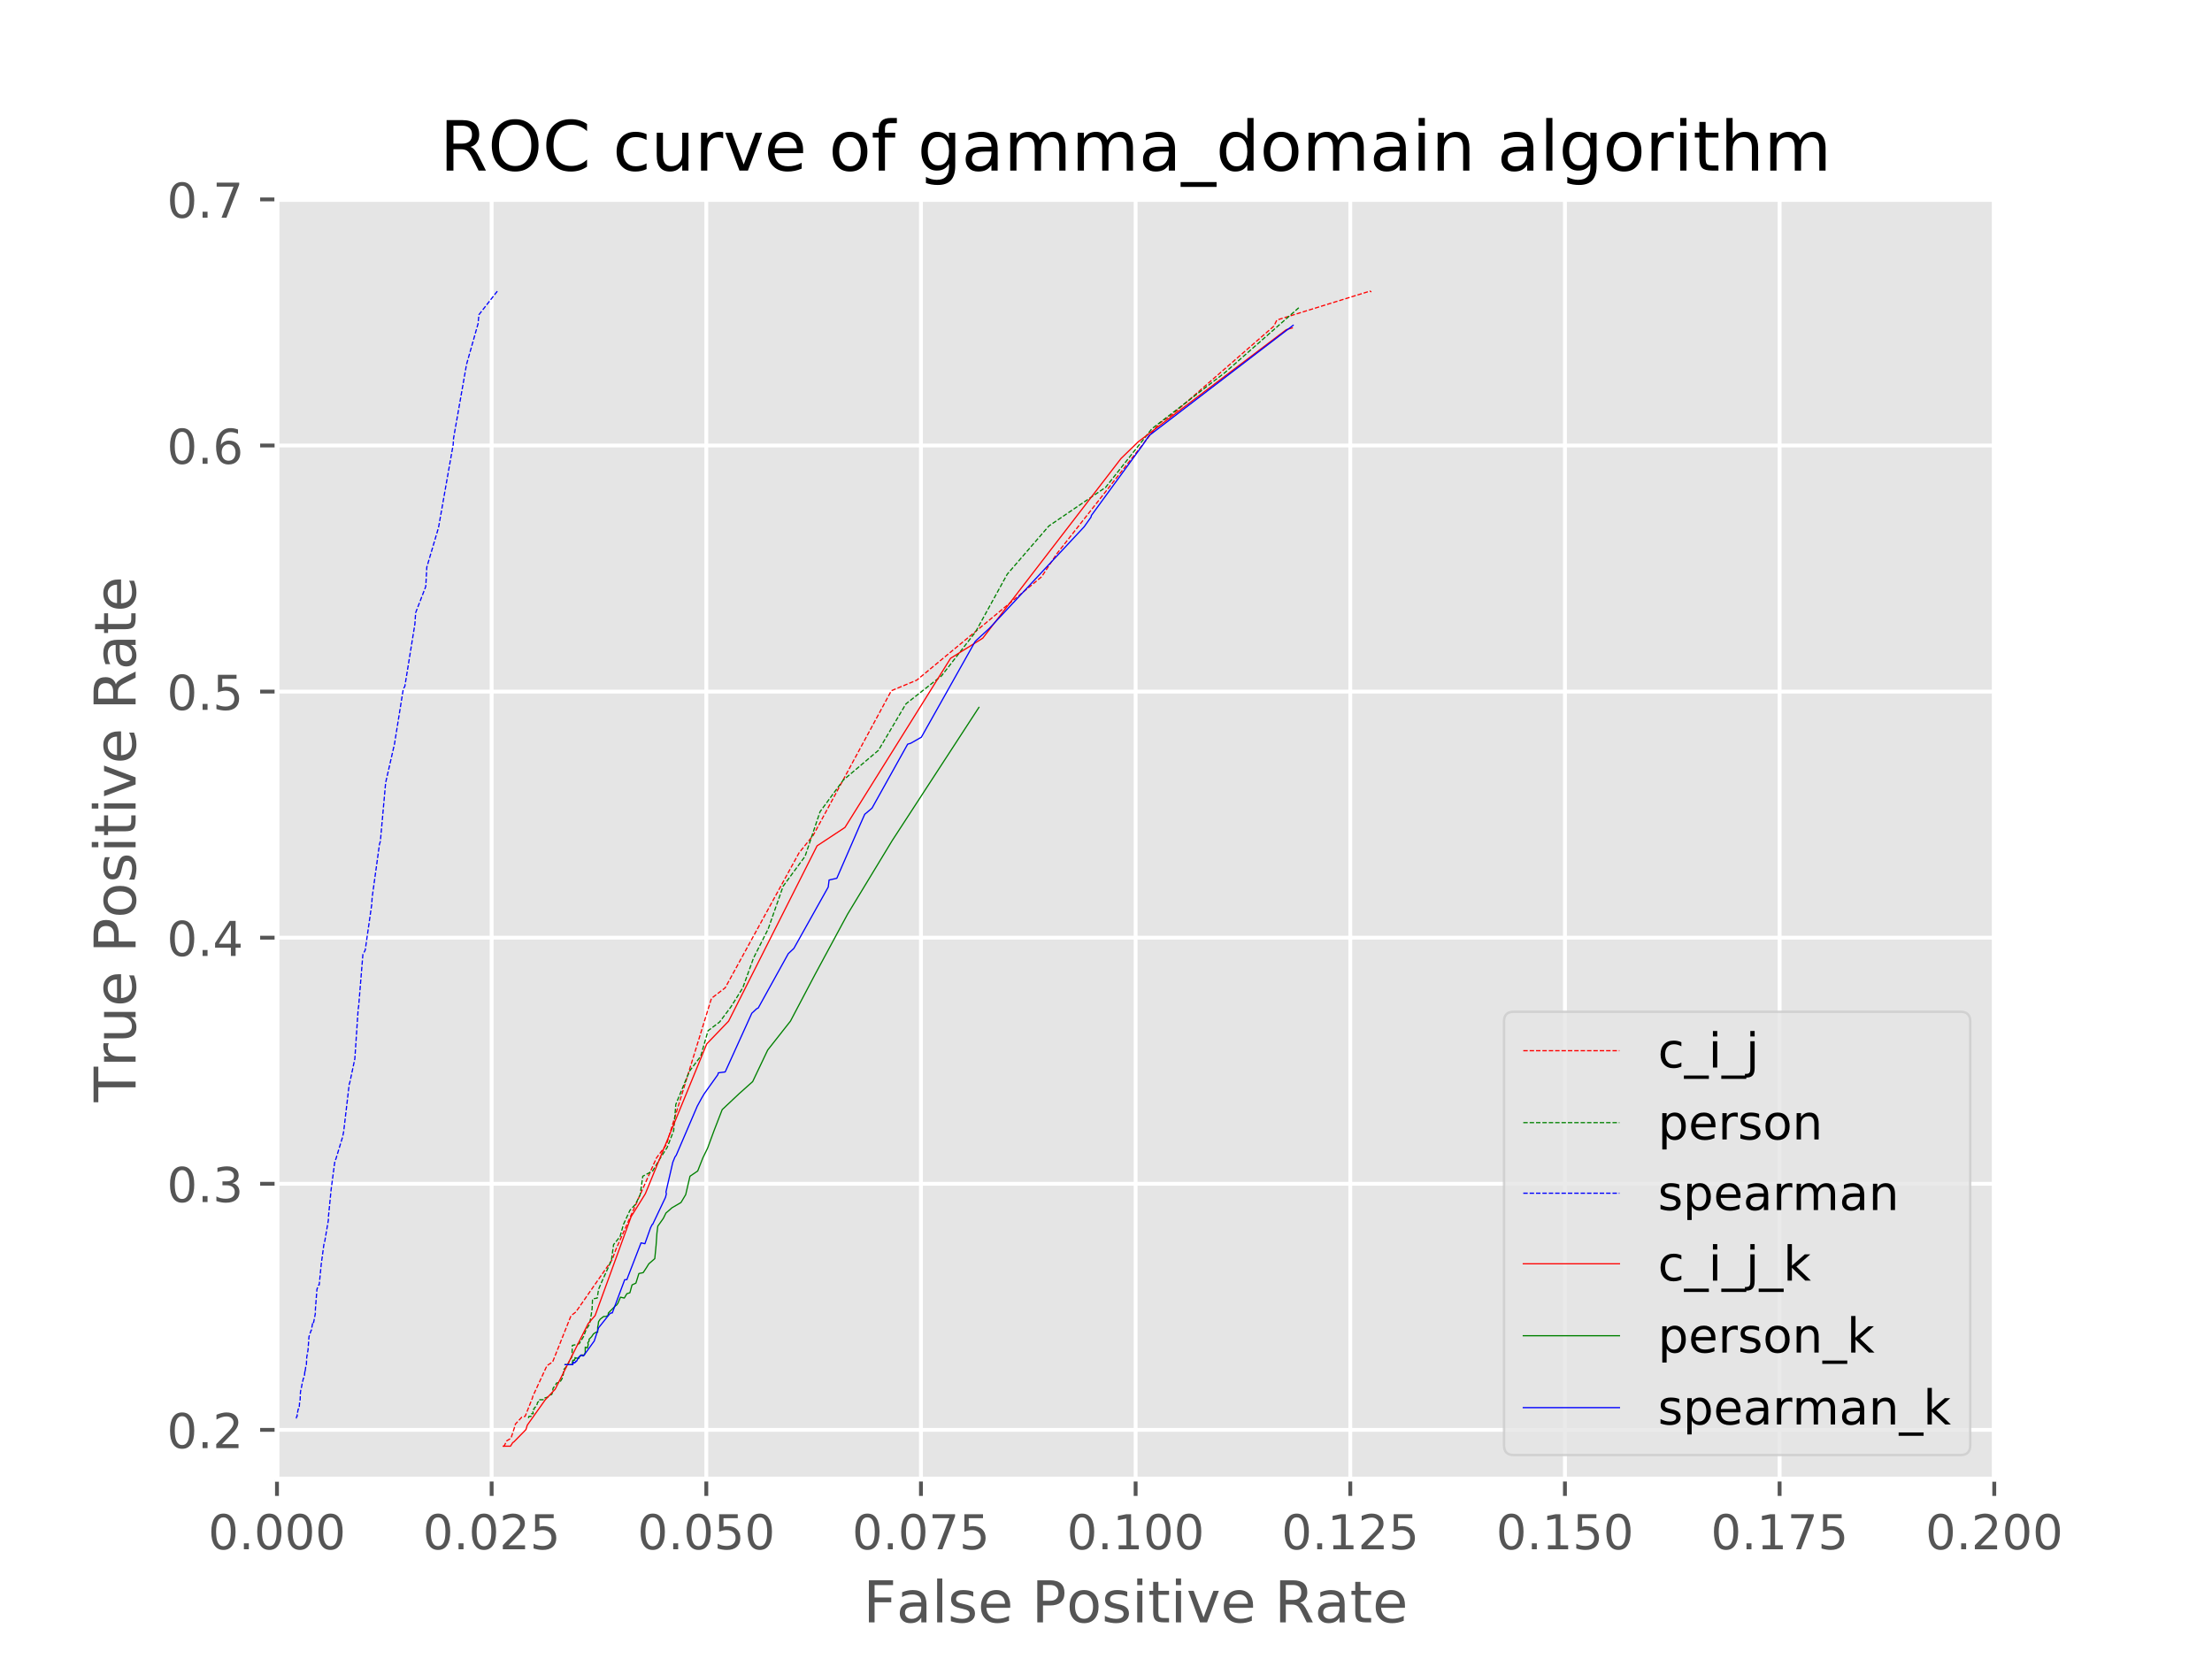 <?xml version="1.0" encoding="utf-8" standalone="no"?>
<!DOCTYPE svg PUBLIC "-//W3C//DTD SVG 1.1//EN"
  "http://www.w3.org/Graphics/SVG/1.1/DTD/svg11.dtd">
<!-- Created with matplotlib (http://matplotlib.org/) -->
<svg height="345pt" version="1.1" viewBox="0 0 460 345" width="460pt" xmlns="http://www.w3.org/2000/svg" xmlns:xlink="http://www.w3.org/1999/xlink">
 <defs>
  <style type="text/css">
*{stroke-linecap:butt;stroke-linejoin:round;}
  </style>
 </defs>
 <g id="figure_1">
  <g id="patch_1">
   <path d="M 0 345.6 
L 460.8 345.6 
L 460.8 0 
L 0 0 
z
" style="fill:#ffffff;"/>
  </g>
  <g id="axes_1">
   <g id="patch_2">
    <path d="M 57.6 307.584 
L 414.72 307.584 
L 414.72 41.472 
L 57.6 41.472 
z
" style="fill:#e5e5e5;"/>
   </g>
   <g id="matplotlib.axis_1">
    <g id="xtick_1">
     <g id="line2d_1">
      <path clip-path="url(#p30c647a985)" d="M 57.6 307.584 
L 57.6 41.472 
" style="fill:none;stroke:#ffffff;stroke-linecap:square;stroke-width:0.8;"/>
     </g>
     <g id="line2d_2">
      <defs>
       <path d="M 0 0 
L 0 3.5 
" id="m97c2bb9f3b" style="stroke:#555555;stroke-width:0.8;"/>
      </defs>
      <g>
       <use style="fill:#555555;stroke:#555555;stroke-width:0.8;" x="57.6" xlink:href="#m97c2bb9f3b" y="307.584"/>
      </g>
     </g>
     <g id="text_1">
      <!-- 0.000 -->
      <defs>
       <path d="M 31.781 66.406 
Q 24.172 66.406 20.328 58.906 
Q 16.5 51.422 16.5 36.375 
Q 16.5 21.391 20.328 13.891 
Q 24.172 6.391 31.781 6.391 
Q 39.453 6.391 43.281 13.891 
Q 47.125 21.391 47.125 36.375 
Q 47.125 51.422 43.281 58.906 
Q 39.453 66.406 31.781 66.406 
z
M 31.781 74.219 
Q 44.047 74.219 50.516 64.516 
Q 56.984 54.828 56.984 36.375 
Q 56.984 17.969 50.516 8.266 
Q 44.047 -1.422 31.781 -1.422 
Q 19.531 -1.422 13.062 8.266 
Q 6.594 17.969 6.594 36.375 
Q 6.594 54.828 13.062 64.516 
Q 19.531 74.219 31.781 74.219 
z
" id="DejaVuSans-30"/>
       <path d="M 10.688 12.406 
L 21 12.406 
L 21 0 
L 10.688 0 
z
" id="DejaVuSans-2e"/>
      </defs>
      <g style="fill:#555555;" transform="translate(43.286 322.182)scale(0.1 -0.1)">
       <use xlink:href="#DejaVuSans-30"/>
       <use x="63.623" xlink:href="#DejaVuSans-2e"/>
       <use x="95.41" xlink:href="#DejaVuSans-30"/>
       <use x="159.033" xlink:href="#DejaVuSans-30"/>
       <use x="222.656" xlink:href="#DejaVuSans-30"/>
      </g>
     </g>
    </g>
    <g id="xtick_2">
     <g id="line2d_3">
      <path clip-path="url(#p30c647a985)" d="M 102.24 307.584 
L 102.24 41.472 
" style="fill:none;stroke:#ffffff;stroke-linecap:square;stroke-width:0.8;"/>
     </g>
     <g id="line2d_4">
      <g>
       <use style="fill:#555555;stroke:#555555;stroke-width:0.8;" x="102.24" xlink:href="#m97c2bb9f3b" y="307.584"/>
      </g>
     </g>
     <g id="text_2">
      <!-- 0.025 -->
      <defs>
       <path d="M 19.188 8.297 
L 53.609 8.297 
L 53.609 0 
L 7.328 0 
L 7.328 8.297 
Q 12.938 14.109 22.625 23.891 
Q 32.328 33.688 34.812 36.531 
Q 39.547 41.844 41.422 45.531 
Q 43.312 49.219 43.312 52.781 
Q 43.312 58.594 39.234 62.25 
Q 35.156 65.922 28.609 65.922 
Q 23.969 65.922 18.812 64.312 
Q 13.672 62.703 7.812 59.422 
L 7.812 69.391 
Q 13.766 71.781 18.938 73 
Q 24.125 74.219 28.422 74.219 
Q 39.75 74.219 46.484 68.547 
Q 53.219 62.891 53.219 53.422 
Q 53.219 48.922 51.531 44.891 
Q 49.859 40.875 45.406 35.406 
Q 44.188 33.984 37.641 27.219 
Q 31.109 20.453 19.188 8.297 
z
" id="DejaVuSans-32"/>
       <path d="M 10.797 72.906 
L 49.516 72.906 
L 49.516 64.594 
L 19.828 64.594 
L 19.828 46.734 
Q 21.969 47.469 24.109 47.828 
Q 26.266 48.188 28.422 48.188 
Q 40.625 48.188 47.75 41.5 
Q 54.891 34.812 54.891 23.391 
Q 54.891 11.625 47.562 5.094 
Q 40.234 -1.422 26.906 -1.422 
Q 22.312 -1.422 17.547 -0.641 
Q 12.797 0.141 7.719 1.703 
L 7.719 11.625 
Q 12.109 9.234 16.797 8.062 
Q 21.484 6.891 26.703 6.891 
Q 35.156 6.891 40.078 11.328 
Q 45.016 15.766 45.016 23.391 
Q 45.016 31 40.078 35.438 
Q 35.156 39.891 26.703 39.891 
Q 22.75 39.891 18.812 39.016 
Q 14.891 38.141 10.797 36.281 
z
" id="DejaVuSans-35"/>
      </defs>
      <g style="fill:#555555;" transform="translate(87.926 322.182)scale(0.1 -0.1)">
       <use xlink:href="#DejaVuSans-30"/>
       <use x="63.623" xlink:href="#DejaVuSans-2e"/>
       <use x="95.41" xlink:href="#DejaVuSans-30"/>
       <use x="159.033" xlink:href="#DejaVuSans-32"/>
       <use x="222.656" xlink:href="#DejaVuSans-35"/>
      </g>
     </g>
    </g>
    <g id="xtick_3">
     <g id="line2d_5">
      <path clip-path="url(#p30c647a985)" d="M 146.88 307.584 
L 146.88 41.472 
" style="fill:none;stroke:#ffffff;stroke-linecap:square;stroke-width:0.8;"/>
     </g>
     <g id="line2d_6">
      <g>
       <use style="fill:#555555;stroke:#555555;stroke-width:0.8;" x="146.88" xlink:href="#m97c2bb9f3b" y="307.584"/>
      </g>
     </g>
     <g id="text_3">
      <!-- 0.050 -->
      <g style="fill:#555555;" transform="translate(132.566 322.182)scale(0.1 -0.1)">
       <use xlink:href="#DejaVuSans-30"/>
       <use x="63.623" xlink:href="#DejaVuSans-2e"/>
       <use x="95.41" xlink:href="#DejaVuSans-30"/>
       <use x="159.033" xlink:href="#DejaVuSans-35"/>
       <use x="222.656" xlink:href="#DejaVuSans-30"/>
      </g>
     </g>
    </g>
    <g id="xtick_4">
     <g id="line2d_7">
      <path clip-path="url(#p30c647a985)" d="M 191.52 307.584 
L 191.52 41.472 
" style="fill:none;stroke:#ffffff;stroke-linecap:square;stroke-width:0.8;"/>
     </g>
     <g id="line2d_8">
      <g>
       <use style="fill:#555555;stroke:#555555;stroke-width:0.8;" x="191.52" xlink:href="#m97c2bb9f3b" y="307.584"/>
      </g>
     </g>
     <g id="text_4">
      <!-- 0.075 -->
      <defs>
       <path d="M 8.203 72.906 
L 55.078 72.906 
L 55.078 68.703 
L 28.609 0 
L 18.312 0 
L 43.219 64.594 
L 8.203 64.594 
z
" id="DejaVuSans-37"/>
      </defs>
      <g style="fill:#555555;" transform="translate(177.206 322.182)scale(0.1 -0.1)">
       <use xlink:href="#DejaVuSans-30"/>
       <use x="63.623" xlink:href="#DejaVuSans-2e"/>
       <use x="95.41" xlink:href="#DejaVuSans-30"/>
       <use x="159.033" xlink:href="#DejaVuSans-37"/>
       <use x="222.656" xlink:href="#DejaVuSans-35"/>
      </g>
     </g>
    </g>
    <g id="xtick_5">
     <g id="line2d_9">
      <path clip-path="url(#p30c647a985)" d="M 236.16 307.584 
L 236.16 41.472 
" style="fill:none;stroke:#ffffff;stroke-linecap:square;stroke-width:0.8;"/>
     </g>
     <g id="line2d_10">
      <g>
       <use style="fill:#555555;stroke:#555555;stroke-width:0.8;" x="236.16" xlink:href="#m97c2bb9f3b" y="307.584"/>
      </g>
     </g>
     <g id="text_5">
      <!-- 0.100 -->
      <defs>
       <path d="M 12.406 8.297 
L 28.516 8.297 
L 28.516 63.922 
L 10.984 60.406 
L 10.984 69.391 
L 28.422 72.906 
L 38.281 72.906 
L 38.281 8.297 
L 54.391 8.297 
L 54.391 0 
L 12.406 0 
z
" id="DejaVuSans-31"/>
      </defs>
      <g style="fill:#555555;" transform="translate(221.846 322.182)scale(0.1 -0.1)">
       <use xlink:href="#DejaVuSans-30"/>
       <use x="63.623" xlink:href="#DejaVuSans-2e"/>
       <use x="95.41" xlink:href="#DejaVuSans-31"/>
       <use x="159.033" xlink:href="#DejaVuSans-30"/>
       <use x="222.656" xlink:href="#DejaVuSans-30"/>
      </g>
     </g>
    </g>
    <g id="xtick_6">
     <g id="line2d_11">
      <path clip-path="url(#p30c647a985)" d="M 280.8 307.584 
L 280.8 41.472 
" style="fill:none;stroke:#ffffff;stroke-linecap:square;stroke-width:0.8;"/>
     </g>
     <g id="line2d_12">
      <g>
       <use style="fill:#555555;stroke:#555555;stroke-width:0.8;" x="280.8" xlink:href="#m97c2bb9f3b" y="307.584"/>
      </g>
     </g>
     <g id="text_6">
      <!-- 0.125 -->
      <g style="fill:#555555;" transform="translate(266.486 322.182)scale(0.1 -0.1)">
       <use xlink:href="#DejaVuSans-30"/>
       <use x="63.623" xlink:href="#DejaVuSans-2e"/>
       <use x="95.41" xlink:href="#DejaVuSans-31"/>
       <use x="159.033" xlink:href="#DejaVuSans-32"/>
       <use x="222.656" xlink:href="#DejaVuSans-35"/>
      </g>
     </g>
    </g>
    <g id="xtick_7">
     <g id="line2d_13">
      <path clip-path="url(#p30c647a985)" d="M 325.44 307.584 
L 325.44 41.472 
" style="fill:none;stroke:#ffffff;stroke-linecap:square;stroke-width:0.8;"/>
     </g>
     <g id="line2d_14">
      <g>
       <use style="fill:#555555;stroke:#555555;stroke-width:0.8;" x="325.44" xlink:href="#m97c2bb9f3b" y="307.584"/>
      </g>
     </g>
     <g id="text_7">
      <!-- 0.150 -->
      <g style="fill:#555555;" transform="translate(311.126 322.182)scale(0.1 -0.1)">
       <use xlink:href="#DejaVuSans-30"/>
       <use x="63.623" xlink:href="#DejaVuSans-2e"/>
       <use x="95.41" xlink:href="#DejaVuSans-31"/>
       <use x="159.033" xlink:href="#DejaVuSans-35"/>
       <use x="222.656" xlink:href="#DejaVuSans-30"/>
      </g>
     </g>
    </g>
    <g id="xtick_8">
     <g id="line2d_15">
      <path clip-path="url(#p30c647a985)" d="M 370.08 307.584 
L 370.08 41.472 
" style="fill:none;stroke:#ffffff;stroke-linecap:square;stroke-width:0.8;"/>
     </g>
     <g id="line2d_16">
      <g>
       <use style="fill:#555555;stroke:#555555;stroke-width:0.8;" x="370.08" xlink:href="#m97c2bb9f3b" y="307.584"/>
      </g>
     </g>
     <g id="text_8">
      <!-- 0.175 -->
      <g style="fill:#555555;" transform="translate(355.766 322.182)scale(0.1 -0.1)">
       <use xlink:href="#DejaVuSans-30"/>
       <use x="63.623" xlink:href="#DejaVuSans-2e"/>
       <use x="95.41" xlink:href="#DejaVuSans-31"/>
       <use x="159.033" xlink:href="#DejaVuSans-37"/>
       <use x="222.656" xlink:href="#DejaVuSans-35"/>
      </g>
     </g>
    </g>
    <g id="xtick_9">
     <g id="line2d_17">
      <path clip-path="url(#p30c647a985)" d="M 414.72 307.584 
L 414.72 41.472 
" style="fill:none;stroke:#ffffff;stroke-linecap:square;stroke-width:0.8;"/>
     </g>
     <g id="line2d_18">
      <g>
       <use style="fill:#555555;stroke:#555555;stroke-width:0.8;" x="414.72" xlink:href="#m97c2bb9f3b" y="307.584"/>
      </g>
     </g>
     <g id="text_9">
      <!-- 0.200 -->
      <g style="fill:#555555;" transform="translate(400.406 322.182)scale(0.1 -0.1)">
       <use xlink:href="#DejaVuSans-30"/>
       <use x="63.623" xlink:href="#DejaVuSans-2e"/>
       <use x="95.41" xlink:href="#DejaVuSans-32"/>
       <use x="159.033" xlink:href="#DejaVuSans-30"/>
       <use x="222.656" xlink:href="#DejaVuSans-30"/>
      </g>
     </g>
    </g>
    <g id="text_10">
     <!-- False Positive Rate -->
     <defs>
      <path d="M 9.812 72.906 
L 51.703 72.906 
L 51.703 64.594 
L 19.672 64.594 
L 19.672 43.109 
L 48.578 43.109 
L 48.578 34.812 
L 19.672 34.812 
L 19.672 0 
L 9.812 0 
z
" id="DejaVuSans-46"/>
      <path d="M 34.281 27.484 
Q 23.391 27.484 19.188 25 
Q 14.984 22.516 14.984 16.5 
Q 14.984 11.719 18.141 8.906 
Q 21.297 6.109 26.703 6.109 
Q 34.188 6.109 38.703 11.406 
Q 43.219 16.703 43.219 25.484 
L 43.219 27.484 
z
M 52.203 31.203 
L 52.203 0 
L 43.219 0 
L 43.219 8.297 
Q 40.141 3.328 35.547 0.953 
Q 30.953 -1.422 24.312 -1.422 
Q 15.922 -1.422 10.953 3.297 
Q 6 8.016 6 15.922 
Q 6 25.141 12.172 29.828 
Q 18.359 34.516 30.609 34.516 
L 43.219 34.516 
L 43.219 35.406 
Q 43.219 41.609 39.141 45 
Q 35.062 48.391 27.688 48.391 
Q 23 48.391 18.547 47.266 
Q 14.109 46.141 10.016 43.891 
L 10.016 52.203 
Q 14.938 54.109 19.578 55.047 
Q 24.219 56 28.609 56 
Q 40.484 56 46.344 49.844 
Q 52.203 43.703 52.203 31.203 
z
" id="DejaVuSans-61"/>
      <path d="M 9.422 75.984 
L 18.406 75.984 
L 18.406 0 
L 9.422 0 
z
" id="DejaVuSans-6c"/>
      <path d="M 44.281 53.078 
L 44.281 44.578 
Q 40.484 46.531 36.375 47.5 
Q 32.281 48.484 27.875 48.484 
Q 21.188 48.484 17.844 46.438 
Q 14.5 44.391 14.5 40.281 
Q 14.5 37.156 16.891 35.375 
Q 19.281 33.594 26.516 31.984 
L 29.594 31.297 
Q 39.156 29.25 43.188 25.516 
Q 47.219 21.781 47.219 15.094 
Q 47.219 7.469 41.188 3.016 
Q 35.156 -1.422 24.609 -1.422 
Q 20.219 -1.422 15.453 -0.562 
Q 10.688 0.297 5.422 2 
L 5.422 11.281 
Q 10.406 8.688 15.234 7.391 
Q 20.062 6.109 24.812 6.109 
Q 31.156 6.109 34.562 8.281 
Q 37.984 10.453 37.984 14.406 
Q 37.984 18.062 35.516 20.016 
Q 33.062 21.969 24.703 23.781 
L 21.578 24.516 
Q 13.234 26.266 9.516 29.906 
Q 5.812 33.547 5.812 39.891 
Q 5.812 47.609 11.281 51.797 
Q 16.75 56 26.812 56 
Q 31.781 56 36.172 55.266 
Q 40.578 54.547 44.281 53.078 
z
" id="DejaVuSans-73"/>
      <path d="M 56.203 29.594 
L 56.203 25.203 
L 14.891 25.203 
Q 15.484 15.922 20.484 11.062 
Q 25.484 6.203 34.422 6.203 
Q 39.594 6.203 44.453 7.469 
Q 49.312 8.734 54.109 11.281 
L 54.109 2.781 
Q 49.266 0.734 44.188 -0.344 
Q 39.109 -1.422 33.891 -1.422 
Q 20.797 -1.422 13.156 6.188 
Q 5.516 13.812 5.516 26.812 
Q 5.516 40.234 12.766 48.109 
Q 20.016 56 32.328 56 
Q 43.359 56 49.781 48.891 
Q 56.203 41.797 56.203 29.594 
z
M 47.219 32.234 
Q 47.125 39.594 43.094 43.984 
Q 39.062 48.391 32.422 48.391 
Q 24.906 48.391 20.391 44.141 
Q 15.875 39.891 15.188 32.172 
z
" id="DejaVuSans-65"/>
      <path id="DejaVuSans-20"/>
      <path d="M 19.672 64.797 
L 19.672 37.406 
L 32.078 37.406 
Q 38.969 37.406 42.719 40.969 
Q 46.484 44.531 46.484 51.125 
Q 46.484 57.672 42.719 61.234 
Q 38.969 64.797 32.078 64.797 
z
M 9.812 72.906 
L 32.078 72.906 
Q 44.344 72.906 50.609 67.359 
Q 56.891 61.812 56.891 51.125 
Q 56.891 40.328 50.609 34.812 
Q 44.344 29.297 32.078 29.297 
L 19.672 29.297 
L 19.672 0 
L 9.812 0 
z
" id="DejaVuSans-50"/>
      <path d="M 30.609 48.391 
Q 23.391 48.391 19.188 42.75 
Q 14.984 37.109 14.984 27.297 
Q 14.984 17.484 19.156 11.844 
Q 23.344 6.203 30.609 6.203 
Q 37.797 6.203 41.984 11.859 
Q 46.188 17.531 46.188 27.297 
Q 46.188 37.016 41.984 42.703 
Q 37.797 48.391 30.609 48.391 
z
M 30.609 56 
Q 42.328 56 49.016 48.375 
Q 55.719 40.766 55.719 27.297 
Q 55.719 13.875 49.016 6.219 
Q 42.328 -1.422 30.609 -1.422 
Q 18.844 -1.422 12.172 6.219 
Q 5.516 13.875 5.516 27.297 
Q 5.516 40.766 12.172 48.375 
Q 18.844 56 30.609 56 
z
" id="DejaVuSans-6f"/>
      <path d="M 9.422 54.688 
L 18.406 54.688 
L 18.406 0 
L 9.422 0 
z
M 9.422 75.984 
L 18.406 75.984 
L 18.406 64.594 
L 9.422 64.594 
z
" id="DejaVuSans-69"/>
      <path d="M 18.312 70.219 
L 18.312 54.688 
L 36.812 54.688 
L 36.812 47.703 
L 18.312 47.703 
L 18.312 18.016 
Q 18.312 11.328 20.141 9.422 
Q 21.969 7.516 27.594 7.516 
L 36.812 7.516 
L 36.812 0 
L 27.594 0 
Q 17.188 0 13.234 3.875 
Q 9.281 7.766 9.281 18.016 
L 9.281 47.703 
L 2.688 47.703 
L 2.688 54.688 
L 9.281 54.688 
L 9.281 70.219 
z
" id="DejaVuSans-74"/>
      <path d="M 2.984 54.688 
L 12.5 54.688 
L 29.594 8.797 
L 46.688 54.688 
L 56.203 54.688 
L 35.688 0 
L 23.484 0 
z
" id="DejaVuSans-76"/>
      <path d="M 44.391 34.188 
Q 47.562 33.109 50.562 29.594 
Q 53.562 26.078 56.594 19.922 
L 66.609 0 
L 56 0 
L 46.688 18.703 
Q 43.062 26.031 39.672 28.422 
Q 36.281 30.812 30.422 30.812 
L 19.672 30.812 
L 19.672 0 
L 9.812 0 
L 9.812 72.906 
L 32.078 72.906 
Q 44.578 72.906 50.734 67.672 
Q 56.891 62.453 56.891 51.906 
Q 56.891 45.016 53.688 40.469 
Q 50.484 35.938 44.391 34.188 
z
M 19.672 64.797 
L 19.672 38.922 
L 32.078 38.922 
Q 39.203 38.922 42.844 42.219 
Q 46.484 45.516 46.484 51.906 
Q 46.484 58.297 42.844 61.547 
Q 39.203 64.797 32.078 64.797 
z
" id="DejaVuSans-52"/>
     </defs>
     <g style="fill:#555555;" transform="translate(179.513 337.38)scale(0.12 -0.12)">
      <use xlink:href="#DejaVuSans-46"/>
      <use x="57.379" xlink:href="#DejaVuSans-61"/>
      <use x="118.658" xlink:href="#DejaVuSans-6c"/>
      <use x="146.441" xlink:href="#DejaVuSans-73"/>
      <use x="198.541" xlink:href="#DejaVuSans-65"/>
      <use x="260.064" xlink:href="#DejaVuSans-20"/>
      <use x="291.852" xlink:href="#DejaVuSans-50"/>
      <use x="352.107" xlink:href="#DejaVuSans-6f"/>
      <use x="413.289" xlink:href="#DejaVuSans-73"/>
      <use x="465.389" xlink:href="#DejaVuSans-69"/>
      <use x="493.172" xlink:href="#DejaVuSans-74"/>
      <use x="532.381" xlink:href="#DejaVuSans-69"/>
      <use x="560.164" xlink:href="#DejaVuSans-76"/>
      <use x="619.344" xlink:href="#DejaVuSans-65"/>
      <use x="680.867" xlink:href="#DejaVuSans-20"/>
      <use x="712.654" xlink:href="#DejaVuSans-52"/>
      <use x="782.105" xlink:href="#DejaVuSans-61"/>
      <use x="843.385" xlink:href="#DejaVuSans-74"/>
      <use x="882.594" xlink:href="#DejaVuSans-65"/>
     </g>
    </g>
   </g>
   <g id="matplotlib.axis_2">
    <g id="ytick_1">
     <g id="line2d_19">
      <path clip-path="url(#p30c647a985)" d="M 57.6 297.349 
L 414.72 297.349 
" style="fill:none;stroke:#ffffff;stroke-linecap:square;stroke-width:0.8;"/>
     </g>
     <g id="line2d_20">
      <defs>
       <path d="M 0 0 
L -3.5 0 
" id="mfb481f41c4" style="stroke:#555555;stroke-width:0.8;"/>
      </defs>
      <g>
       <use style="fill:#555555;stroke:#555555;stroke-width:0.8;" x="57.6" xlink:href="#mfb481f41c4" y="297.349"/>
      </g>
     </g>
     <g id="text_11">
      <!-- 0.2 -->
      <g style="fill:#555555;" transform="translate(34.697 301.148)scale(0.1 -0.1)">
       <use xlink:href="#DejaVuSans-30"/>
       <use x="63.623" xlink:href="#DejaVuSans-2e"/>
       <use x="95.41" xlink:href="#DejaVuSans-32"/>
      </g>
     </g>
    </g>
    <g id="ytick_2">
     <g id="line2d_21">
      <path clip-path="url(#p30c647a985)" d="M 57.6 246.174 
L 414.72 246.174 
" style="fill:none;stroke:#ffffff;stroke-linecap:square;stroke-width:0.8;"/>
     </g>
     <g id="line2d_22">
      <g>
       <use style="fill:#555555;stroke:#555555;stroke-width:0.8;" x="57.6" xlink:href="#mfb481f41c4" y="246.174"/>
      </g>
     </g>
     <g id="text_12">
      <!-- 0.3 -->
      <defs>
       <path d="M 40.578 39.312 
Q 47.656 37.797 51.625 33 
Q 55.609 28.219 55.609 21.188 
Q 55.609 10.406 48.188 4.484 
Q 40.766 -1.422 27.094 -1.422 
Q 22.516 -1.422 17.656 -0.516 
Q 12.797 0.391 7.625 2.203 
L 7.625 11.719 
Q 11.719 9.328 16.594 8.109 
Q 21.484 6.891 26.812 6.891 
Q 36.078 6.891 40.938 10.547 
Q 45.797 14.203 45.797 21.188 
Q 45.797 27.641 41.281 31.266 
Q 36.766 34.906 28.719 34.906 
L 20.219 34.906 
L 20.219 43.016 
L 29.109 43.016 
Q 36.375 43.016 40.234 45.922 
Q 44.094 48.828 44.094 54.297 
Q 44.094 59.906 40.109 62.906 
Q 36.141 65.922 28.719 65.922 
Q 24.656 65.922 20.016 65.031 
Q 15.375 64.156 9.812 62.312 
L 9.812 71.094 
Q 15.438 72.656 20.344 73.438 
Q 25.25 74.219 29.594 74.219 
Q 40.828 74.219 47.359 69.109 
Q 53.906 64.016 53.906 55.328 
Q 53.906 49.266 50.438 45.094 
Q 46.969 40.922 40.578 39.312 
z
" id="DejaVuSans-33"/>
      </defs>
      <g style="fill:#555555;" transform="translate(34.697 249.973)scale(0.1 -0.1)">
       <use xlink:href="#DejaVuSans-30"/>
       <use x="63.623" xlink:href="#DejaVuSans-2e"/>
       <use x="95.41" xlink:href="#DejaVuSans-33"/>
      </g>
     </g>
    </g>
    <g id="ytick_3">
     <g id="line2d_23">
      <path clip-path="url(#p30c647a985)" d="M 57.6 194.998 
L 414.72 194.998 
" style="fill:none;stroke:#ffffff;stroke-linecap:square;stroke-width:0.8;"/>
     </g>
     <g id="line2d_24">
      <g>
       <use style="fill:#555555;stroke:#555555;stroke-width:0.8;" x="57.6" xlink:href="#mfb481f41c4" y="194.998"/>
      </g>
     </g>
     <g id="text_13">
      <!-- 0.4 -->
      <defs>
       <path d="M 37.797 64.312 
L 12.891 25.391 
L 37.797 25.391 
z
M 35.203 72.906 
L 47.609 72.906 
L 47.609 25.391 
L 58.016 25.391 
L 58.016 17.188 
L 47.609 17.188 
L 47.609 0 
L 37.797 0 
L 37.797 17.188 
L 4.891 17.188 
L 4.891 26.703 
z
" id="DejaVuSans-34"/>
      </defs>
      <g style="fill:#555555;" transform="translate(34.697 198.797)scale(0.1 -0.1)">
       <use xlink:href="#DejaVuSans-30"/>
       <use x="63.623" xlink:href="#DejaVuSans-2e"/>
       <use x="95.41" xlink:href="#DejaVuSans-34"/>
      </g>
     </g>
    </g>
    <g id="ytick_4">
     <g id="line2d_25">
      <path clip-path="url(#p30c647a985)" d="M 57.6 143.823 
L 414.72 143.823 
" style="fill:none;stroke:#ffffff;stroke-linecap:square;stroke-width:0.8;"/>
     </g>
     <g id="line2d_26">
      <g>
       <use style="fill:#555555;stroke:#555555;stroke-width:0.8;" x="57.6" xlink:href="#mfb481f41c4" y="143.823"/>
      </g>
     </g>
     <g id="text_14">
      <!-- 0.5 -->
      <g style="fill:#555555;" transform="translate(34.697 147.622)scale(0.1 -0.1)">
       <use xlink:href="#DejaVuSans-30"/>
       <use x="63.623" xlink:href="#DejaVuSans-2e"/>
       <use x="95.41" xlink:href="#DejaVuSans-35"/>
      </g>
     </g>
    </g>
    <g id="ytick_5">
     <g id="line2d_27">
      <path clip-path="url(#p30c647a985)" d="M 57.6 92.647 
L 414.72 92.647 
" style="fill:none;stroke:#ffffff;stroke-linecap:square;stroke-width:0.8;"/>
     </g>
     <g id="line2d_28">
      <g>
       <use style="fill:#555555;stroke:#555555;stroke-width:0.8;" x="57.6" xlink:href="#mfb481f41c4" y="92.647"/>
      </g>
     </g>
     <g id="text_15">
      <!-- 0.6 -->
      <defs>
       <path d="M 33.016 40.375 
Q 26.375 40.375 22.484 35.828 
Q 18.609 31.297 18.609 23.391 
Q 18.609 15.531 22.484 10.953 
Q 26.375 6.391 33.016 6.391 
Q 39.656 6.391 43.531 10.953 
Q 47.406 15.531 47.406 23.391 
Q 47.406 31.297 43.531 35.828 
Q 39.656 40.375 33.016 40.375 
z
M 52.594 71.297 
L 52.594 62.312 
Q 48.875 64.062 45.094 64.984 
Q 41.312 65.922 37.594 65.922 
Q 27.828 65.922 22.672 59.328 
Q 17.531 52.734 16.797 39.406 
Q 19.672 43.656 24.016 45.922 
Q 28.375 48.188 33.594 48.188 
Q 44.578 48.188 50.953 41.516 
Q 57.328 34.859 57.328 23.391 
Q 57.328 12.156 50.688 5.359 
Q 44.047 -1.422 33.016 -1.422 
Q 20.359 -1.422 13.672 8.266 
Q 6.984 17.969 6.984 36.375 
Q 6.984 53.656 15.188 63.938 
Q 23.391 74.219 37.203 74.219 
Q 40.922 74.219 44.703 73.484 
Q 48.484 72.75 52.594 71.297 
z
" id="DejaVuSans-36"/>
      </defs>
      <g style="fill:#555555;" transform="translate(34.697 96.447)scale(0.1 -0.1)">
       <use xlink:href="#DejaVuSans-30"/>
       <use x="63.623" xlink:href="#DejaVuSans-2e"/>
       <use x="95.41" xlink:href="#DejaVuSans-36"/>
      </g>
     </g>
    </g>
    <g id="ytick_6">
     <g id="line2d_29">
      <path clip-path="url(#p30c647a985)" d="M 57.6 41.472 
L 414.72 41.472 
" style="fill:none;stroke:#ffffff;stroke-linecap:square;stroke-width:0.8;"/>
     </g>
     <g id="line2d_30">
      <g>
       <use style="fill:#555555;stroke:#555555;stroke-width:0.8;" x="57.6" xlink:href="#mfb481f41c4" y="41.472"/>
      </g>
     </g>
     <g id="text_16">
      <!-- 0.7 -->
      <g style="fill:#555555;" transform="translate(34.697 45.271)scale(0.1 -0.1)">
       <use xlink:href="#DejaVuSans-30"/>
       <use x="63.623" xlink:href="#DejaVuSans-2e"/>
       <use x="95.41" xlink:href="#DejaVuSans-37"/>
      </g>
     </g>
    </g>
    <g id="text_17">
     <!-- True Positive Rate -->
     <defs>
      <path d="M -0.297 72.906 
L 61.375 72.906 
L 61.375 64.594 
L 35.5 64.594 
L 35.5 0 
L 25.594 0 
L 25.594 64.594 
L -0.297 64.594 
z
" id="DejaVuSans-54"/>
      <path d="M 41.109 46.297 
Q 39.594 47.172 37.812 47.578 
Q 36.031 48 33.891 48 
Q 26.266 48 22.188 43.047 
Q 18.109 38.094 18.109 28.812 
L 18.109 0 
L 9.078 0 
L 9.078 54.688 
L 18.109 54.688 
L 18.109 46.188 
Q 20.953 51.172 25.484 53.578 
Q 30.031 56 36.531 56 
Q 37.453 56 38.578 55.875 
Q 39.703 55.766 41.062 55.516 
z
" id="DejaVuSans-72"/>
      <path d="M 8.5 21.578 
L 8.5 54.688 
L 17.484 54.688 
L 17.484 21.922 
Q 17.484 14.156 20.5 10.266 
Q 23.531 6.391 29.594 6.391 
Q 36.859 6.391 41.078 11.031 
Q 45.312 15.672 45.312 23.688 
L 45.312 54.688 
L 54.297 54.688 
L 54.297 0 
L 45.312 0 
L 45.312 8.406 
Q 42.047 3.422 37.719 1 
Q 33.406 -1.422 27.688 -1.422 
Q 18.266 -1.422 13.375 4.438 
Q 8.5 10.297 8.5 21.578 
z
M 31.109 56 
z
" id="DejaVuSans-75"/>
     </defs>
     <g style="fill:#555555;" transform="translate(28.201 229.183)rotate(-90)scale(0.12 -0.12)">
      <use xlink:href="#DejaVuSans-54"/>
      <use x="60.865" xlink:href="#DejaVuSans-72"/>
      <use x="101.979" xlink:href="#DejaVuSans-75"/>
      <use x="165.357" xlink:href="#DejaVuSans-65"/>
      <use x="226.881" xlink:href="#DejaVuSans-20"/>
      <use x="258.668" xlink:href="#DejaVuSans-50"/>
      <use x="318.924" xlink:href="#DejaVuSans-6f"/>
      <use x="380.105" xlink:href="#DejaVuSans-73"/>
      <use x="432.205" xlink:href="#DejaVuSans-69"/>
      <use x="459.988" xlink:href="#DejaVuSans-74"/>
      <use x="499.197" xlink:href="#DejaVuSans-69"/>
      <use x="526.98" xlink:href="#DejaVuSans-76"/>
      <use x="586.16" xlink:href="#DejaVuSans-65"/>
      <use x="647.684" xlink:href="#DejaVuSans-20"/>
      <use x="679.471" xlink:href="#DejaVuSans-52"/>
      <use x="748.922" xlink:href="#DejaVuSans-61"/>
      <use x="810.201" xlink:href="#DejaVuSans-74"/>
      <use x="849.41" xlink:href="#DejaVuSans-65"/>
     </g>
    </g>
   </g>
   <g id="line2d_31">
    <path clip-path="url(#p30c647a985)" d="M 104.651 300.739 
L 104.651 300.739 
L 104.651 300.739 
L 104.651 300.739 
L 104.651 300.739 
L 104.651 300.739 
L 104.651 300.739 
L 104.651 300.739 
L 104.651 300.739 
L 104.651 300.739 
L 104.651 300.739 
L 104.651 300.739 
L 104.651 300.739 
L 104.651 300.739 
L 104.651 300.739 
L 104.651 300.739 
L 104.651 300.739 
L 104.651 300.739 
L 104.651 300.739 
L 104.74 300.739 
L 104.74 300.739 
L 104.74 300.739 
L 104.74 300.739 
L 104.74 300.739 
L 104.74 300.739 
L 104.74 300.739 
L 104.74 300.739 
L 104.829 300.739 
L 104.829 300.739 
L 104.829 300.739 
L 104.829 300.739 
L 105.008 300.374 
L 105.008 300.374 
L 105.008 300.374 
L 105.008 300.374 
L 105.365 299.645 
L 105.365 299.645 
L 105.365 299.645 
L 105.365 299.645 
L 106.258 299.099 
L 106.258 299.099 
L 106.258 299.099 
L 106.258 299.099 
L 107.15 296.365 
L 107.15 296.365 
L 107.15 296.183 
L 107.15 296.183 
L 108.49 294.725 
L 108.49 294.725 
L 109.204 294.542 
L 109.204 294.542 
L 109.204 294.542 
L 110.722 290.715 
L 110.722 290.715 
L 110.811 290.351 
L 110.811 290.351 
L 113.757 283.972 
L 113.757 283.972 
L 114.918 283.243 
L 114.918 283.243 
L 118.757 273.584 
L 118.757 273.584 
L 119.739 272.855 
L 119.739 272.855 
L 127.328 261.92 
L 127.328 261.92 
L 128.042 259.915 
L 128.042 259.915 
L 136.524 240.779 
L 136.524 240.779 
L 138.577 238.045 
L 138.577 238.045 
L 147.951 207.61 
L 147.951 207.61 
L 150.808 205.423 
L 150.808 205.423 
L 166.164 177.356 
L 166.164 177.356 
L 169.111 173.712 
L 169.111 173.712 
L 185.36 143.641 
L 185.36 143.641 
L 190.627 141.454 
L 190.627 141.454 
L 216.608 119.948 
L 216.608 119.948 
L 219.732 115.21 
L 219.732 115.21 
L 241.07 88.055 
L 241.07 88.055 
L 243.749 86.232 
L 243.749 86.232 
L 264.908 67.825 
L 264.908 67.825 
L 265.533 66.549 
L 265.533 66.549 
L 284.907 60.535 
L 284.907 60.535 
L 285.175 60.717 
L 285.175 60.717 
" style="fill:none;stroke:#ff0000;stroke-dasharray:0.925,0.4;stroke-dashoffset:0;stroke-width:0.25;"/>
   </g>
   <g id="line2d_32">
    <path clip-path="url(#p30c647a985)" d="M 109.918 294.907 
L 109.918 294.907 
L 109.918 294.907 
L 109.918 294.725 
L 109.918 294.725 
L 110.007 294.542 
L 110.186 294.542 
L 110.186 294.542 
L 110.186 294.542 
L 110.186 294.542 
L 110.364 294.542 
L 110.454 294.542 
L 110.454 294.542 
L 110.543 294.36 
L 110.543 294.178 
L 110.543 294.178 
L 110.543 294.178 
L 110.543 293.996 
L 110.632 293.996 
L 110.9 293.996 
L 110.811 293.631 
L 110.9 293.449 
L 110.9 293.084 
L 111.079 293.084 
L 111.168 292.72 
L 111.436 292.538 
L 111.704 291.991 
L 111.793 291.626 
L 111.793 291.626 
L 112.061 291.444 
L 112.329 291.262 
L 112.239 291.08 
L 112.596 291.08 
L 113.043 291.08 
L 113.132 291.08 
L 113.311 290.715 
L 113.936 290.533 
L 114.114 290.168 
L 114.739 289.986 
L 114.918 289.439 
L 115.007 288.71 
L 115.543 287.981 
L 115.721 287.617 
L 116.436 287.435 
L 116.882 286.706 
L 117.15 285.794 
L 117.15 284.883 
L 117.507 284.519 
L 117.953 283.972 
L 118.31 283.243 
L 118.935 282.149 
L 119.025 279.78 
L 119.917 279.598 
L 120.453 279.416 
L 121.346 277.958 
L 121.882 276.5 
L 122.596 275.406 
L 122.953 273.401 
L 123.132 272.126 
L 123.221 270.121 
L 124.203 269.939 
L 124.471 268.116 
L 125.096 266.658 
L 126.167 264.289 
L 127.149 262.102 
L 127.596 258.822 
L 128.935 257.181 
L 129.649 254.63 
L 130.988 251.714 
L 132.149 250.438 
L 133.131 248.433 
L 133.667 244.606 
L 135.72 243.513 
L 137.238 240.961 
L 138.756 238.592 
L 140.095 235.129 
L 140.541 229.662 
L 141.88 226.381 
L 143.398 222.736 
L 145.719 219.638 
L 147.237 214.353 
L 149.648 212.53 
L 151.969 209.432 
L 154.469 205.423 
L 156.701 199.226 
L 159.736 193.212 
L 162.861 184.282 
L 167.414 178.085 
L 170.539 168.791 
L 175.36 162.23 
L 182.681 156.033 
L 188.395 146.374 
L 195.805 140.542 
L 202.859 131.43 
L 209.465 119.401 
L 218.125 109.378 
L 229.91 101.359 
L 239.553 89.148 
L 254.73 77.484 
L 270.086 63.998 
" style="fill:none;stroke:#008000;stroke-dasharray:0.925,0.4;stroke-dashoffset:0;stroke-width:0.25;"/>
   </g>
   <g id="line2d_33">
    <path clip-path="url(#p30c647a985)" d="M 61.576 294.907 
L 61.576 294.907 
L 61.576 294.907 
L 61.576 294.907 
L 61.576 294.907 
L 61.576 294.907 
L 61.576 294.907 
L 61.576 294.907 
L 61.612 294.907 
L 61.612 294.907 
L 61.612 294.907 
L 61.648 294.725 
L 61.648 294.725 
L 61.72 294.542 
L 61.72 294.542 
L 61.792 294.542 
L 61.792 294.542 
L 61.792 294.36 
L 61.792 293.813 
L 61.792 293.813 
L 61.864 293.813 
L 61.864 293.813 
L 62.007 293.084 
L 62.007 293.084 
L 62.115 292.902 
L 62.151 292.72 
L 62.151 292.72 
L 62.223 292.72 
L 62.241 292.538 
L 62.313 291.444 
L 62.313 291.444 
L 62.421 291.08 
L 62.421 290.897 
L 62.475 289.622 
L 62.547 289.075 
L 62.547 289.075 
L 62.691 288.528 
L 62.691 288.528 
L 62.853 287.617 
L 62.871 287.617 
L 63.033 286.888 
L 63.069 286.706 
L 63.285 286.341 
L 63.393 285.248 
L 63.429 285.43 
L 63.609 283.972 
L 63.716 283.79 
L 63.77 282.514 
L 63.806 282.149 
L 64.058 280.691 
L 64.256 277.958 
L 64.256 277.958 
L 64.688 276.682 
L 64.742 276.682 
L 65.066 274.859 
L 65.21 275.042 
L 65.569 273.219 
L 65.587 272.308 
L 65.911 268.116 
L 66.271 267.205 
L 66.379 267.205 
L 66.739 263.56 
L 66.811 262.831 
L 67.35 258.822 
L 67.512 258.275 
L 68.286 253.719 
L 68.304 252.99 
L 68.862 247.34 
L 69.635 241.508 
L 69.869 240.961 
L 71.254 236.405 
L 71.47 235.312 
L 72.621 225.47 
L 72.747 225.106 
L 73.791 220.185 
L 74.474 209.979 
L 74.6 209.068 
L 75.464 198.497 
L 75.949 197.586 
L 77.299 188.109 
L 77.389 186.651 
L 78.918 175.534 
L 79.098 174.987 
L 80.195 162.777 
L 81.94 155.122 
L 82.03 154.758 
L 83.865 143.276 
L 84.189 142.729 
L 86.276 129.79 
L 86.437 127.42 
L 88.542 121.953 
L 88.758 117.943 
L 91.187 109.742 
L 94.245 92.429 
L 94.317 91.153 
L 96.943 76.209 
L 97.051 75.662 
L 99.426 67.278 
L 99.588 65.456 
L 103.438 60.535 
" style="fill:none;stroke:#0000ff;stroke-dasharray:0.925,0.4;stroke-dashoffset:0;stroke-width:0.25;"/>
   </g>
   <g id="line2d_34">
    <path clip-path="url(#p30c647a985)" d="M 104.651 300.739 
L 104.651 300.739 
L 104.651 300.739 
L 104.651 300.739 
L 104.651 300.739 
L 104.651 300.739 
L 104.651 300.739 
L 104.651 300.739 
L 104.651 300.739 
L 104.651 300.739 
L 104.651 300.739 
L 104.651 300.739 
L 104.651 300.739 
L 104.651 300.739 
L 104.651 300.739 
L 104.651 300.739 
L 104.651 300.739 
L 104.74 300.739 
L 104.74 300.739 
L 104.74 300.739 
L 104.74 300.739 
L 104.74 300.739 
L 104.74 300.739 
L 104.74 300.739 
L 104.74 300.739 
L 104.74 300.739 
L 104.74 300.739 
L 104.74 300.739 
L 105.365 300.739 
L 105.365 300.739 
L 105.365 300.739 
L 105.365 300.739 
L 105.365 300.739 
L 105.365 300.739 
L 105.9 300.739 
L 105.9 300.739 
L 105.9 300.739 
L 105.99 300.739 
L 105.99 300.739 
L 106.168 300.739 
L 106.168 300.739 
L 106.168 300.739 
L 106.168 300.739 
L 106.168 300.739 
L 106.168 300.739 
L 106.615 300.01 
L 106.615 300.01 
L 106.615 300.01 
L 106.883 299.828 
L 106.883 299.828 
L 109.382 297.276 
L 109.382 297.276 
L 109.382 297.276 
L 109.65 296.365 
L 109.65 296.365 
L 109.65 296.365 
L 113.4 291.08 
L 113.4 291.08 
L 113.4 291.08 
L 115.453 288.893 
L 115.453 288.893 
L 115.453 288.893 
L 122.328 275.224 
L 122.328 275.224 
L 123.756 273.584 
L 123.756 273.584 
L 123.756 273.584 
L 131.256 252.99 
L 131.256 252.99 
L 131.256 252.99 
L 134.202 248.251 
L 134.202 248.251 
L 134.202 248.251 
L 146.969 217.087 
L 146.969 217.087 
L 151.523 212.348 
L 151.523 212.348 
L 151.523 212.348 
L 169.914 175.899 
L 169.914 175.899 
L 169.914 175.899 
L 175.717 172.071 
L 175.717 172.071 
L 175.717 172.071 
L 197.68 136.897 
L 197.68 136.897 
L 197.68 136.897 
L 204.376 132.706 
L 204.376 132.706 
L 233.124 95.345 
L 233.124 95.345 
L 233.124 95.345 
L 236.696 91.882 
L 236.696 91.882 
L 236.696 91.882 
L 267.497 68.554 
L 267.497 68.554 
L 267.497 68.554 
L 268.747 68.19 
L 268.747 68.19 
" style="fill:none;stroke:#ff0000;stroke-linecap:square;stroke-width:0.25;"/>
   </g>
   <g id="line2d_35">
    <path clip-path="url(#p30c647a985)" d="M 117.507 283.79 
L 117.507 283.79 
L 117.864 283.79 
L 118.4 283.79 
L 119.025 283.79 
L 119.025 283.79 
L 119.025 283.607 
L 119.025 283.607 
L 119.025 283.243 
L 119.025 283.243 
L 119.025 283.243 
L 119.025 283.243 
L 119.025 283.243 
L 119.025 283.243 
L 119.025 283.243 
L 119.025 283.243 
L 119.025 283.243 
L 119.025 283.243 
L 119.025 283.243 
L 119.025 283.243 
L 119.025 283.243 
L 119.025 283.243 
L 119.025 283.243 
L 119.114 283.061 
L 119.114 283.061 
L 119.114 282.878 
L 119.114 282.878 
L 119.114 282.878 
L 119.114 282.878 
L 119.114 282.878 
L 119.203 282.878 
L 119.292 282.878 
L 119.471 282.878 
L 119.471 282.696 
L 119.471 282.696 
L 119.65 282.514 
L 119.56 282.332 
L 120.275 282.514 
L 120.364 282.514 
L 120.364 282.332 
L 120.9 281.785 
L 121.346 281.785 
L 121.524 281.785 
L 121.703 281.238 
L 121.703 280.145 
L 122.149 280.327 
L 122.328 279.598 
L 122.239 279.233 
L 122.507 278.869 
L 122.507 278.504 
L 122.864 278.14 
L 123.042 277.958 
L 123.399 277.411 
L 123.935 277.046 
L 124.292 277.046 
L 124.292 275.953 
L 124.381 275.588 
L 124.471 274.859 
L 124.828 274.313 
L 125.542 273.766 
L 125.988 273.766 
L 126.435 273.584 
L 126.524 273.037 
L 127.417 272.126 
L 127.953 271.579 
L 128.22 271.397 
L 128.488 271.032 
L 129.024 269.756 
L 129.828 269.939 
L 130.363 269.028 
L 130.988 268.845 
L 131.435 267.205 
L 132.238 266.841 
L 132.863 264.836 
L 133.756 264.654 
L 134.47 263.56 
L 134.916 262.831 
L 136.166 261.738 
L 136.434 259.004 
L 136.613 256.452 
L 136.791 254.994 
L 137.952 253.354 
L 138.488 252.261 
L 139.738 251.167 
L 141.612 250.074 
L 142.595 248.433 
L 143.487 244.606 
L 145.094 243.513 
L 146.166 240.779 
L 147.148 238.774 
L 148.487 235.129 
L 150.183 230.755 
L 153.665 227.475 
L 156.522 224.923 
L 159.647 218.362 
L 164.379 212.348 
L 169.468 202.689 
L 176.253 190.114 
L 185.538 174.805 
L 203.573 147.103 
" style="fill:none;stroke:#008000;stroke-linecap:square;stroke-width:0.25;"/>
   </g>
   <g id="line2d_36">
    <path clip-path="url(#p30c647a985)" d="M 117.507 283.79 
L 117.596 283.79 
L 117.596 283.79 
L 117.596 283.79 
L 117.596 283.79 
L 117.596 283.79 
L 118.221 283.79 
L 118.221 283.79 
L 118.221 283.79 
L 118.221 283.79 
L 118.221 283.79 
L 118.221 283.79 
L 118.578 283.79 
L 118.668 283.79 
L 118.668 283.79 
L 118.846 283.79 
L 118.846 283.79 
L 118.846 283.79 
L 119.114 283.79 
L 119.114 283.79 
L 119.114 283.607 
L 119.114 283.607 
L 119.203 283.607 
L 119.203 283.607 
L 119.203 283.607 
L 119.203 283.607 
L 119.203 283.425 
L 119.203 283.425 
L 119.203 283.425 
L 119.203 283.425 
L 119.203 283.243 
L 119.292 283.243 
L 119.292 283.243 
L 119.292 283.243 
L 119.471 283.425 
L 119.739 283.243 
L 119.739 283.243 
L 119.739 283.061 
L 119.917 283.061 
L 119.917 283.061 
L 120.275 282.332 
L 120.275 282.332 
L 120.275 282.332 
L 120.81 281.785 
L 121.167 281.967 
L 121.346 281.967 
L 123.31 279.233 
L 123.31 279.233 
L 123.578 278.869 
L 124.471 276.135 
L 124.471 276.135 
L 124.471 276.135 
L 126.792 273.219 
L 127.06 273.037 
L 127.328 273.037 
L 129.917 266.112 
L 130.363 266.112 
L 130.631 265.383 
L 133.309 258.457 
L 134.113 258.639 
L 135.274 255.359 
L 135.631 254.63 
L 135.72 254.63 
L 138.398 248.98 
L 138.577 248.251 
L 138.488 247.887 
L 139.916 241.69 
L 140.363 240.597 
L 140.63 240.232 
L 145.005 230.026 
L 145.898 228.386 
L 146.434 227.475 
L 149.291 223.465 
L 149.38 223.101 
L 150.808 222.919 
L 156.344 210.708 
L 157.326 209.797 
L 157.683 209.614 
L 163.932 198.315 
L 165.093 197.222 
L 172.236 184.464 
L 172.414 183.006 
L 174.021 182.642 
L 178.932 171.342 
L 179.824 169.338 
L 181.342 168.062 
L 188.752 154.758 
L 189.377 154.575 
L 191.609 153.3 
L 202.769 133.435 
L 203.126 133.07 
L 205.716 130.701 
L 225.446 109.56 
L 226.875 107.555 
L 226.964 107.191 
L 237.588 92.611 
L 237.588 92.611 
L 238.928 90.606 
L 268.926 67.643 
L 268.926 67.643 
" style="fill:none;stroke:#0000ff;stroke-linecap:square;stroke-width:0.25;"/>
   </g>
   <g id="patch_3">
    <path d="M 57.6 307.584 
L 57.6 41.472 
" style="fill:none;stroke:#ffffff;stroke-linecap:square;stroke-linejoin:miter;"/>
   </g>
   <g id="patch_4">
    <path d="M 414.72 307.584 
L 414.72 41.472 
" style="fill:none;stroke:#ffffff;stroke-linecap:square;stroke-linejoin:miter;"/>
   </g>
   <g id="patch_5">
    <path d="M 57.6 307.584 
L 414.72 307.584 
" style="fill:none;stroke:#ffffff;stroke-linecap:square;stroke-linejoin:miter;"/>
   </g>
   <g id="patch_6">
    <path d="M 57.6 41.472 
L 414.72 41.472 
" style="fill:none;stroke:#ffffff;stroke-linecap:square;stroke-linejoin:miter;"/>
   </g>
   <g id="text_18">
    <!-- ROC curve of gamma_domain algorithm -->
    <defs>
     <path d="M 39.406 66.219 
Q 28.656 66.219 22.328 58.203 
Q 16.016 50.203 16.016 36.375 
Q 16.016 22.609 22.328 14.594 
Q 28.656 6.594 39.406 6.594 
Q 50.141 6.594 56.422 14.594 
Q 62.703 22.609 62.703 36.375 
Q 62.703 50.203 56.422 58.203 
Q 50.141 66.219 39.406 66.219 
z
M 39.406 74.219 
Q 54.734 74.219 63.906 63.938 
Q 73.094 53.656 73.094 36.375 
Q 73.094 19.141 63.906 8.859 
Q 54.734 -1.422 39.406 -1.422 
Q 24.031 -1.422 14.812 8.828 
Q 5.609 19.094 5.609 36.375 
Q 5.609 53.656 14.812 63.938 
Q 24.031 74.219 39.406 74.219 
z
" id="DejaVuSans-4f"/>
     <path d="M 64.406 67.281 
L 64.406 56.891 
Q 59.422 61.531 53.781 63.812 
Q 48.141 66.109 41.797 66.109 
Q 29.297 66.109 22.656 58.469 
Q 16.016 50.828 16.016 36.375 
Q 16.016 21.969 22.656 14.328 
Q 29.297 6.688 41.797 6.688 
Q 48.141 6.688 53.781 8.984 
Q 59.422 11.281 64.406 15.922 
L 64.406 5.609 
Q 59.234 2.094 53.438 0.328 
Q 47.656 -1.422 41.219 -1.422 
Q 24.656 -1.422 15.125 8.703 
Q 5.609 18.844 5.609 36.375 
Q 5.609 53.953 15.125 64.078 
Q 24.656 74.219 41.219 74.219 
Q 47.75 74.219 53.531 72.484 
Q 59.328 70.75 64.406 67.281 
z
" id="DejaVuSans-43"/>
     <path d="M 48.781 52.594 
L 48.781 44.188 
Q 44.969 46.297 41.141 47.344 
Q 37.312 48.391 33.406 48.391 
Q 24.656 48.391 19.812 42.844 
Q 14.984 37.312 14.984 27.297 
Q 14.984 17.281 19.812 11.734 
Q 24.656 6.203 33.406 6.203 
Q 37.312 6.203 41.141 7.25 
Q 44.969 8.297 48.781 10.406 
L 48.781 2.094 
Q 45.016 0.344 40.984 -0.531 
Q 36.969 -1.422 32.422 -1.422 
Q 20.062 -1.422 12.781 6.344 
Q 5.516 14.109 5.516 27.297 
Q 5.516 40.672 12.859 48.328 
Q 20.219 56 33.016 56 
Q 37.156 56 41.109 55.141 
Q 45.062 54.297 48.781 52.594 
z
" id="DejaVuSans-63"/>
     <path d="M 37.109 75.984 
L 37.109 68.5 
L 28.516 68.5 
Q 23.688 68.5 21.797 66.547 
Q 19.922 64.594 19.922 59.516 
L 19.922 54.688 
L 34.719 54.688 
L 34.719 47.703 
L 19.922 47.703 
L 19.922 0 
L 10.891 0 
L 10.891 47.703 
L 2.297 47.703 
L 2.297 54.688 
L 10.891 54.688 
L 10.891 58.5 
Q 10.891 67.625 15.141 71.797 
Q 19.391 75.984 28.609 75.984 
z
" id="DejaVuSans-66"/>
     <path d="M 45.406 27.984 
Q 45.406 37.75 41.375 43.109 
Q 37.359 48.484 30.078 48.484 
Q 22.859 48.484 18.828 43.109 
Q 14.797 37.75 14.797 27.984 
Q 14.797 18.266 18.828 12.891 
Q 22.859 7.516 30.078 7.516 
Q 37.359 7.516 41.375 12.891 
Q 45.406 18.266 45.406 27.984 
z
M 54.391 6.781 
Q 54.391 -7.172 48.188 -13.984 
Q 42 -20.797 29.203 -20.797 
Q 24.469 -20.797 20.266 -20.094 
Q 16.062 -19.391 12.109 -17.922 
L 12.109 -9.188 
Q 16.062 -11.328 19.922 -12.344 
Q 23.781 -13.375 27.781 -13.375 
Q 36.625 -13.375 41.016 -8.766 
Q 45.406 -4.156 45.406 5.172 
L 45.406 9.625 
Q 42.625 4.781 38.281 2.391 
Q 33.938 0 27.875 0 
Q 17.828 0 11.672 7.656 
Q 5.516 15.328 5.516 27.984 
Q 5.516 40.672 11.672 48.328 
Q 17.828 56 27.875 56 
Q 33.938 56 38.281 53.609 
Q 42.625 51.219 45.406 46.391 
L 45.406 54.688 
L 54.391 54.688 
z
" id="DejaVuSans-67"/>
     <path d="M 52 44.188 
Q 55.375 50.25 60.062 53.125 
Q 64.75 56 71.094 56 
Q 79.641 56 84.281 50.016 
Q 88.922 44.047 88.922 33.016 
L 88.922 0 
L 79.891 0 
L 79.891 32.719 
Q 79.891 40.578 77.094 44.375 
Q 74.312 48.188 68.609 48.188 
Q 61.625 48.188 57.562 43.547 
Q 53.516 38.922 53.516 30.906 
L 53.516 0 
L 44.484 0 
L 44.484 32.719 
Q 44.484 40.625 41.703 44.406 
Q 38.922 48.188 33.109 48.188 
Q 26.219 48.188 22.156 43.531 
Q 18.109 38.875 18.109 30.906 
L 18.109 0 
L 9.078 0 
L 9.078 54.688 
L 18.109 54.688 
L 18.109 46.188 
Q 21.188 51.219 25.484 53.609 
Q 29.781 56 35.688 56 
Q 41.656 56 45.828 52.969 
Q 50 49.953 52 44.188 
z
" id="DejaVuSans-6d"/>
     <path d="M 50.984 -16.609 
L 50.984 -23.578 
L -0.984 -23.578 
L -0.984 -16.609 
z
" id="DejaVuSans-5f"/>
     <path d="M 45.406 46.391 
L 45.406 75.984 
L 54.391 75.984 
L 54.391 0 
L 45.406 0 
L 45.406 8.203 
Q 42.578 3.328 38.25 0.953 
Q 33.938 -1.422 27.875 -1.422 
Q 17.969 -1.422 11.734 6.484 
Q 5.516 14.406 5.516 27.297 
Q 5.516 40.188 11.734 48.094 
Q 17.969 56 27.875 56 
Q 33.938 56 38.25 53.625 
Q 42.578 51.266 45.406 46.391 
z
M 14.797 27.297 
Q 14.797 17.391 18.875 11.75 
Q 22.953 6.109 30.078 6.109 
Q 37.203 6.109 41.297 11.75 
Q 45.406 17.391 45.406 27.297 
Q 45.406 37.203 41.297 42.844 
Q 37.203 48.484 30.078 48.484 
Q 22.953 48.484 18.875 42.844 
Q 14.797 37.203 14.797 27.297 
z
" id="DejaVuSans-64"/>
     <path d="M 54.891 33.016 
L 54.891 0 
L 45.906 0 
L 45.906 32.719 
Q 45.906 40.484 42.875 44.328 
Q 39.844 48.188 33.797 48.188 
Q 26.516 48.188 22.312 43.547 
Q 18.109 38.922 18.109 30.906 
L 18.109 0 
L 9.078 0 
L 9.078 54.688 
L 18.109 54.688 
L 18.109 46.188 
Q 21.344 51.125 25.703 53.562 
Q 30.078 56 35.797 56 
Q 45.219 56 50.047 50.172 
Q 54.891 44.344 54.891 33.016 
z
" id="DejaVuSans-6e"/>
     <path d="M 54.891 33.016 
L 54.891 0 
L 45.906 0 
L 45.906 32.719 
Q 45.906 40.484 42.875 44.328 
Q 39.844 48.188 33.797 48.188 
Q 26.516 48.188 22.312 43.547 
Q 18.109 38.922 18.109 30.906 
L 18.109 0 
L 9.078 0 
L 9.078 75.984 
L 18.109 75.984 
L 18.109 46.188 
Q 21.344 51.125 25.703 53.562 
Q 30.078 56 35.797 56 
Q 45.219 56 50.047 50.172 
Q 54.891 44.344 54.891 33.016 
z
" id="DejaVuSans-68"/>
    </defs>
    <g transform="translate(91.46 35.472)scale(0.144 -0.144)">
     <use xlink:href="#DejaVuSans-52"/>
     <use x="69.482" xlink:href="#DejaVuSans-4f"/>
     <use x="148.193" xlink:href="#DejaVuSans-43"/>
     <use x="218.018" xlink:href="#DejaVuSans-20"/>
     <use x="249.805" xlink:href="#DejaVuSans-63"/>
     <use x="304.785" xlink:href="#DejaVuSans-75"/>
     <use x="368.164" xlink:href="#DejaVuSans-72"/>
     <use x="409.277" xlink:href="#DejaVuSans-76"/>
     <use x="468.457" xlink:href="#DejaVuSans-65"/>
     <use x="529.98" xlink:href="#DejaVuSans-20"/>
     <use x="561.768" xlink:href="#DejaVuSans-6f"/>
     <use x="622.949" xlink:href="#DejaVuSans-66"/>
     <use x="658.154" xlink:href="#DejaVuSans-20"/>
     <use x="689.941" xlink:href="#DejaVuSans-67"/>
     <use x="753.418" xlink:href="#DejaVuSans-61"/>
     <use x="814.697" xlink:href="#DejaVuSans-6d"/>
     <use x="912.109" xlink:href="#DejaVuSans-6d"/>
     <use x="1009.521" xlink:href="#DejaVuSans-61"/>
     <use x="1070.801" xlink:href="#DejaVuSans-5f"/>
     <use x="1120.801" xlink:href="#DejaVuSans-64"/>
     <use x="1184.277" xlink:href="#DejaVuSans-6f"/>
     <use x="1245.459" xlink:href="#DejaVuSans-6d"/>
     <use x="1342.871" xlink:href="#DejaVuSans-61"/>
     <use x="1404.15" xlink:href="#DejaVuSans-69"/>
     <use x="1431.934" xlink:href="#DejaVuSans-6e"/>
     <use x="1495.312" xlink:href="#DejaVuSans-20"/>
     <use x="1527.1" xlink:href="#DejaVuSans-61"/>
     <use x="1588.379" xlink:href="#DejaVuSans-6c"/>
     <use x="1616.162" xlink:href="#DejaVuSans-67"/>
     <use x="1679.639" xlink:href="#DejaVuSans-6f"/>
     <use x="1740.82" xlink:href="#DejaVuSans-72"/>
     <use x="1781.934" xlink:href="#DejaVuSans-69"/>
     <use x="1809.717" xlink:href="#DejaVuSans-74"/>
     <use x="1848.926" xlink:href="#DejaVuSans-68"/>
     <use x="1912.305" xlink:href="#DejaVuSans-6d"/>
    </g>
   </g>
   <g id="legend_1">
    <g id="patch_7">
     <path d="M 314.775 302.584 
L 407.72 302.584 
Q 409.72 302.584 409.72 300.584 
L 409.72 212.403 
Q 409.72 210.403 407.72 210.403 
L 314.775 210.403 
Q 312.775 210.403 312.775 212.403 
L 312.775 300.584 
Q 312.775 302.584 314.775 302.584 
z
" style="fill:#e5e5e5;opacity:0.8;stroke:#cccccc;stroke-linejoin:miter;stroke-width:0.5;"/>
    </g>
    <g id="line2d_37">
     <path d="M 316.775 218.501 
L 336.775 218.501 
" style="fill:none;stroke:#ff0000;stroke-dasharray:0.925,0.4;stroke-dashoffset:0;stroke-width:0.25;"/>
    </g>
    <g id="line2d_38"/>
    <g id="text_19">
     <!-- c_i_j -->
     <defs>
      <path d="M 9.422 54.688 
L 18.406 54.688 
L 18.406 -0.984 
Q 18.406 -11.422 14.422 -16.109 
Q 10.453 -20.797 1.609 -20.797 
L -1.812 -20.797 
L -1.812 -13.188 
L 0.594 -13.188 
Q 5.719 -13.188 7.562 -10.812 
Q 9.422 -8.453 9.422 -0.984 
z
M 9.422 75.984 
L 18.406 75.984 
L 18.406 64.594 
L 9.422 64.594 
z
" id="DejaVuSans-6a"/>
     </defs>
     <g transform="translate(344.775 222.001)scale(0.1 -0.1)">
      <use xlink:href="#DejaVuSans-63"/>
      <use x="54.98" xlink:href="#DejaVuSans-5f"/>
      <use x="104.98" xlink:href="#DejaVuSans-69"/>
      <use x="132.764" xlink:href="#DejaVuSans-5f"/>
      <use x="182.764" xlink:href="#DejaVuSans-6a"/>
     </g>
    </g>
    <g id="line2d_39">
     <path d="M 316.775 233.457 
L 336.775 233.457 
" style="fill:none;stroke:#008000;stroke-dasharray:0.925,0.4;stroke-dashoffset:0;stroke-width:0.25;"/>
    </g>
    <g id="line2d_40"/>
    <g id="text_20">
     <!-- person -->
     <defs>
      <path d="M 18.109 8.203 
L 18.109 -20.797 
L 9.078 -20.797 
L 9.078 54.688 
L 18.109 54.688 
L 18.109 46.391 
Q 20.953 51.266 25.266 53.625 
Q 29.594 56 35.594 56 
Q 45.562 56 51.781 48.094 
Q 58.016 40.188 58.016 27.297 
Q 58.016 14.406 51.781 6.484 
Q 45.562 -1.422 35.594 -1.422 
Q 29.594 -1.422 25.266 0.953 
Q 20.953 3.328 18.109 8.203 
z
M 48.688 27.297 
Q 48.688 37.203 44.609 42.844 
Q 40.531 48.484 33.406 48.484 
Q 26.266 48.484 22.188 42.844 
Q 18.109 37.203 18.109 27.297 
Q 18.109 17.391 22.188 11.75 
Q 26.266 6.109 33.406 6.109 
Q 40.531 6.109 44.609 11.75 
Q 48.688 17.391 48.688 27.297 
z
" id="DejaVuSans-70"/>
     </defs>
     <g transform="translate(344.775 236.957)scale(0.1 -0.1)">
      <use xlink:href="#DejaVuSans-70"/>
      <use x="63.477" xlink:href="#DejaVuSans-65"/>
      <use x="125" xlink:href="#DejaVuSans-72"/>
      <use x="166.113" xlink:href="#DejaVuSans-73"/>
      <use x="218.213" xlink:href="#DejaVuSans-6f"/>
      <use x="279.395" xlink:href="#DejaVuSans-6e"/>
     </g>
    </g>
    <g id="line2d_41">
     <path d="M 316.775 248.136 
L 336.775 248.136 
" style="fill:none;stroke:#0000ff;stroke-dasharray:0.925,0.4;stroke-dashoffset:0;stroke-width:0.25;"/>
    </g>
    <g id="line2d_42"/>
    <g id="text_21">
     <!-- spearman -->
     <g transform="translate(344.775 251.636)scale(0.1 -0.1)">
      <use xlink:href="#DejaVuSans-73"/>
      <use x="52.1" xlink:href="#DejaVuSans-70"/>
      <use x="115.576" xlink:href="#DejaVuSans-65"/>
      <use x="177.1" xlink:href="#DejaVuSans-61"/>
      <use x="238.379" xlink:href="#DejaVuSans-72"/>
      <use x="279.477" xlink:href="#DejaVuSans-6d"/>
      <use x="376.889" xlink:href="#DejaVuSans-61"/>
      <use x="438.168" xlink:href="#DejaVuSans-6e"/>
     </g>
    </g>
    <g id="line2d_43">
     <path d="M 316.775 262.814 
L 336.775 262.814 
" style="fill:none;stroke:#ff0000;stroke-linecap:square;stroke-width:0.25;"/>
    </g>
    <g id="line2d_44"/>
    <g id="text_22">
     <!-- c_i_j_k -->
     <defs>
      <path d="M 9.078 75.984 
L 18.109 75.984 
L 18.109 31.109 
L 44.922 54.688 
L 56.391 54.688 
L 27.391 29.109 
L 57.625 0 
L 45.906 0 
L 18.109 26.703 
L 18.109 0 
L 9.078 0 
z
" id="DejaVuSans-6b"/>
     </defs>
     <g transform="translate(344.775 266.314)scale(0.1 -0.1)">
      <use xlink:href="#DejaVuSans-63"/>
      <use x="54.98" xlink:href="#DejaVuSans-5f"/>
      <use x="104.98" xlink:href="#DejaVuSans-69"/>
      <use x="132.764" xlink:href="#DejaVuSans-5f"/>
      <use x="182.764" xlink:href="#DejaVuSans-6a"/>
      <use x="210.547" xlink:href="#DejaVuSans-5f"/>
      <use x="260.547" xlink:href="#DejaVuSans-6b"/>
     </g>
    </g>
    <g id="line2d_45">
     <path d="M 316.775 277.77 
L 336.775 277.77 
" style="fill:none;stroke:#008000;stroke-linecap:square;stroke-width:0.25;"/>
    </g>
    <g id="line2d_46"/>
    <g id="text_23">
     <!-- person_k -->
     <g transform="translate(344.775 281.27)scale(0.1 -0.1)">
      <use xlink:href="#DejaVuSans-70"/>
      <use x="63.477" xlink:href="#DejaVuSans-65"/>
      <use x="125" xlink:href="#DejaVuSans-72"/>
      <use x="166.113" xlink:href="#DejaVuSans-73"/>
      <use x="218.213" xlink:href="#DejaVuSans-6f"/>
      <use x="279.395" xlink:href="#DejaVuSans-6e"/>
      <use x="342.773" xlink:href="#DejaVuSans-5f"/>
      <use x="392.773" xlink:href="#DejaVuSans-6b"/>
     </g>
    </g>
    <g id="line2d_47">
     <path d="M 316.775 292.726 
L 336.775 292.726 
" style="fill:none;stroke:#0000ff;stroke-linecap:square;stroke-width:0.25;"/>
    </g>
    <g id="line2d_48"/>
    <g id="text_24">
     <!-- spearman_k -->
     <g transform="translate(344.775 296.226)scale(0.1 -0.1)">
      <use xlink:href="#DejaVuSans-73"/>
      <use x="52.1" xlink:href="#DejaVuSans-70"/>
      <use x="115.576" xlink:href="#DejaVuSans-65"/>
      <use x="177.1" xlink:href="#DejaVuSans-61"/>
      <use x="238.379" xlink:href="#DejaVuSans-72"/>
      <use x="279.477" xlink:href="#DejaVuSans-6d"/>
      <use x="376.889" xlink:href="#DejaVuSans-61"/>
      <use x="438.168" xlink:href="#DejaVuSans-6e"/>
      <use x="501.547" xlink:href="#DejaVuSans-5f"/>
      <use x="551.547" xlink:href="#DejaVuSans-6b"/>
     </g>
    </g>
   </g>
  </g>
 </g>
 <defs>
  <clipPath id="p30c647a985">
   <rect height="266.112" width="357.12" x="57.6" y="41.472"/>
  </clipPath>
 </defs>
</svg>
